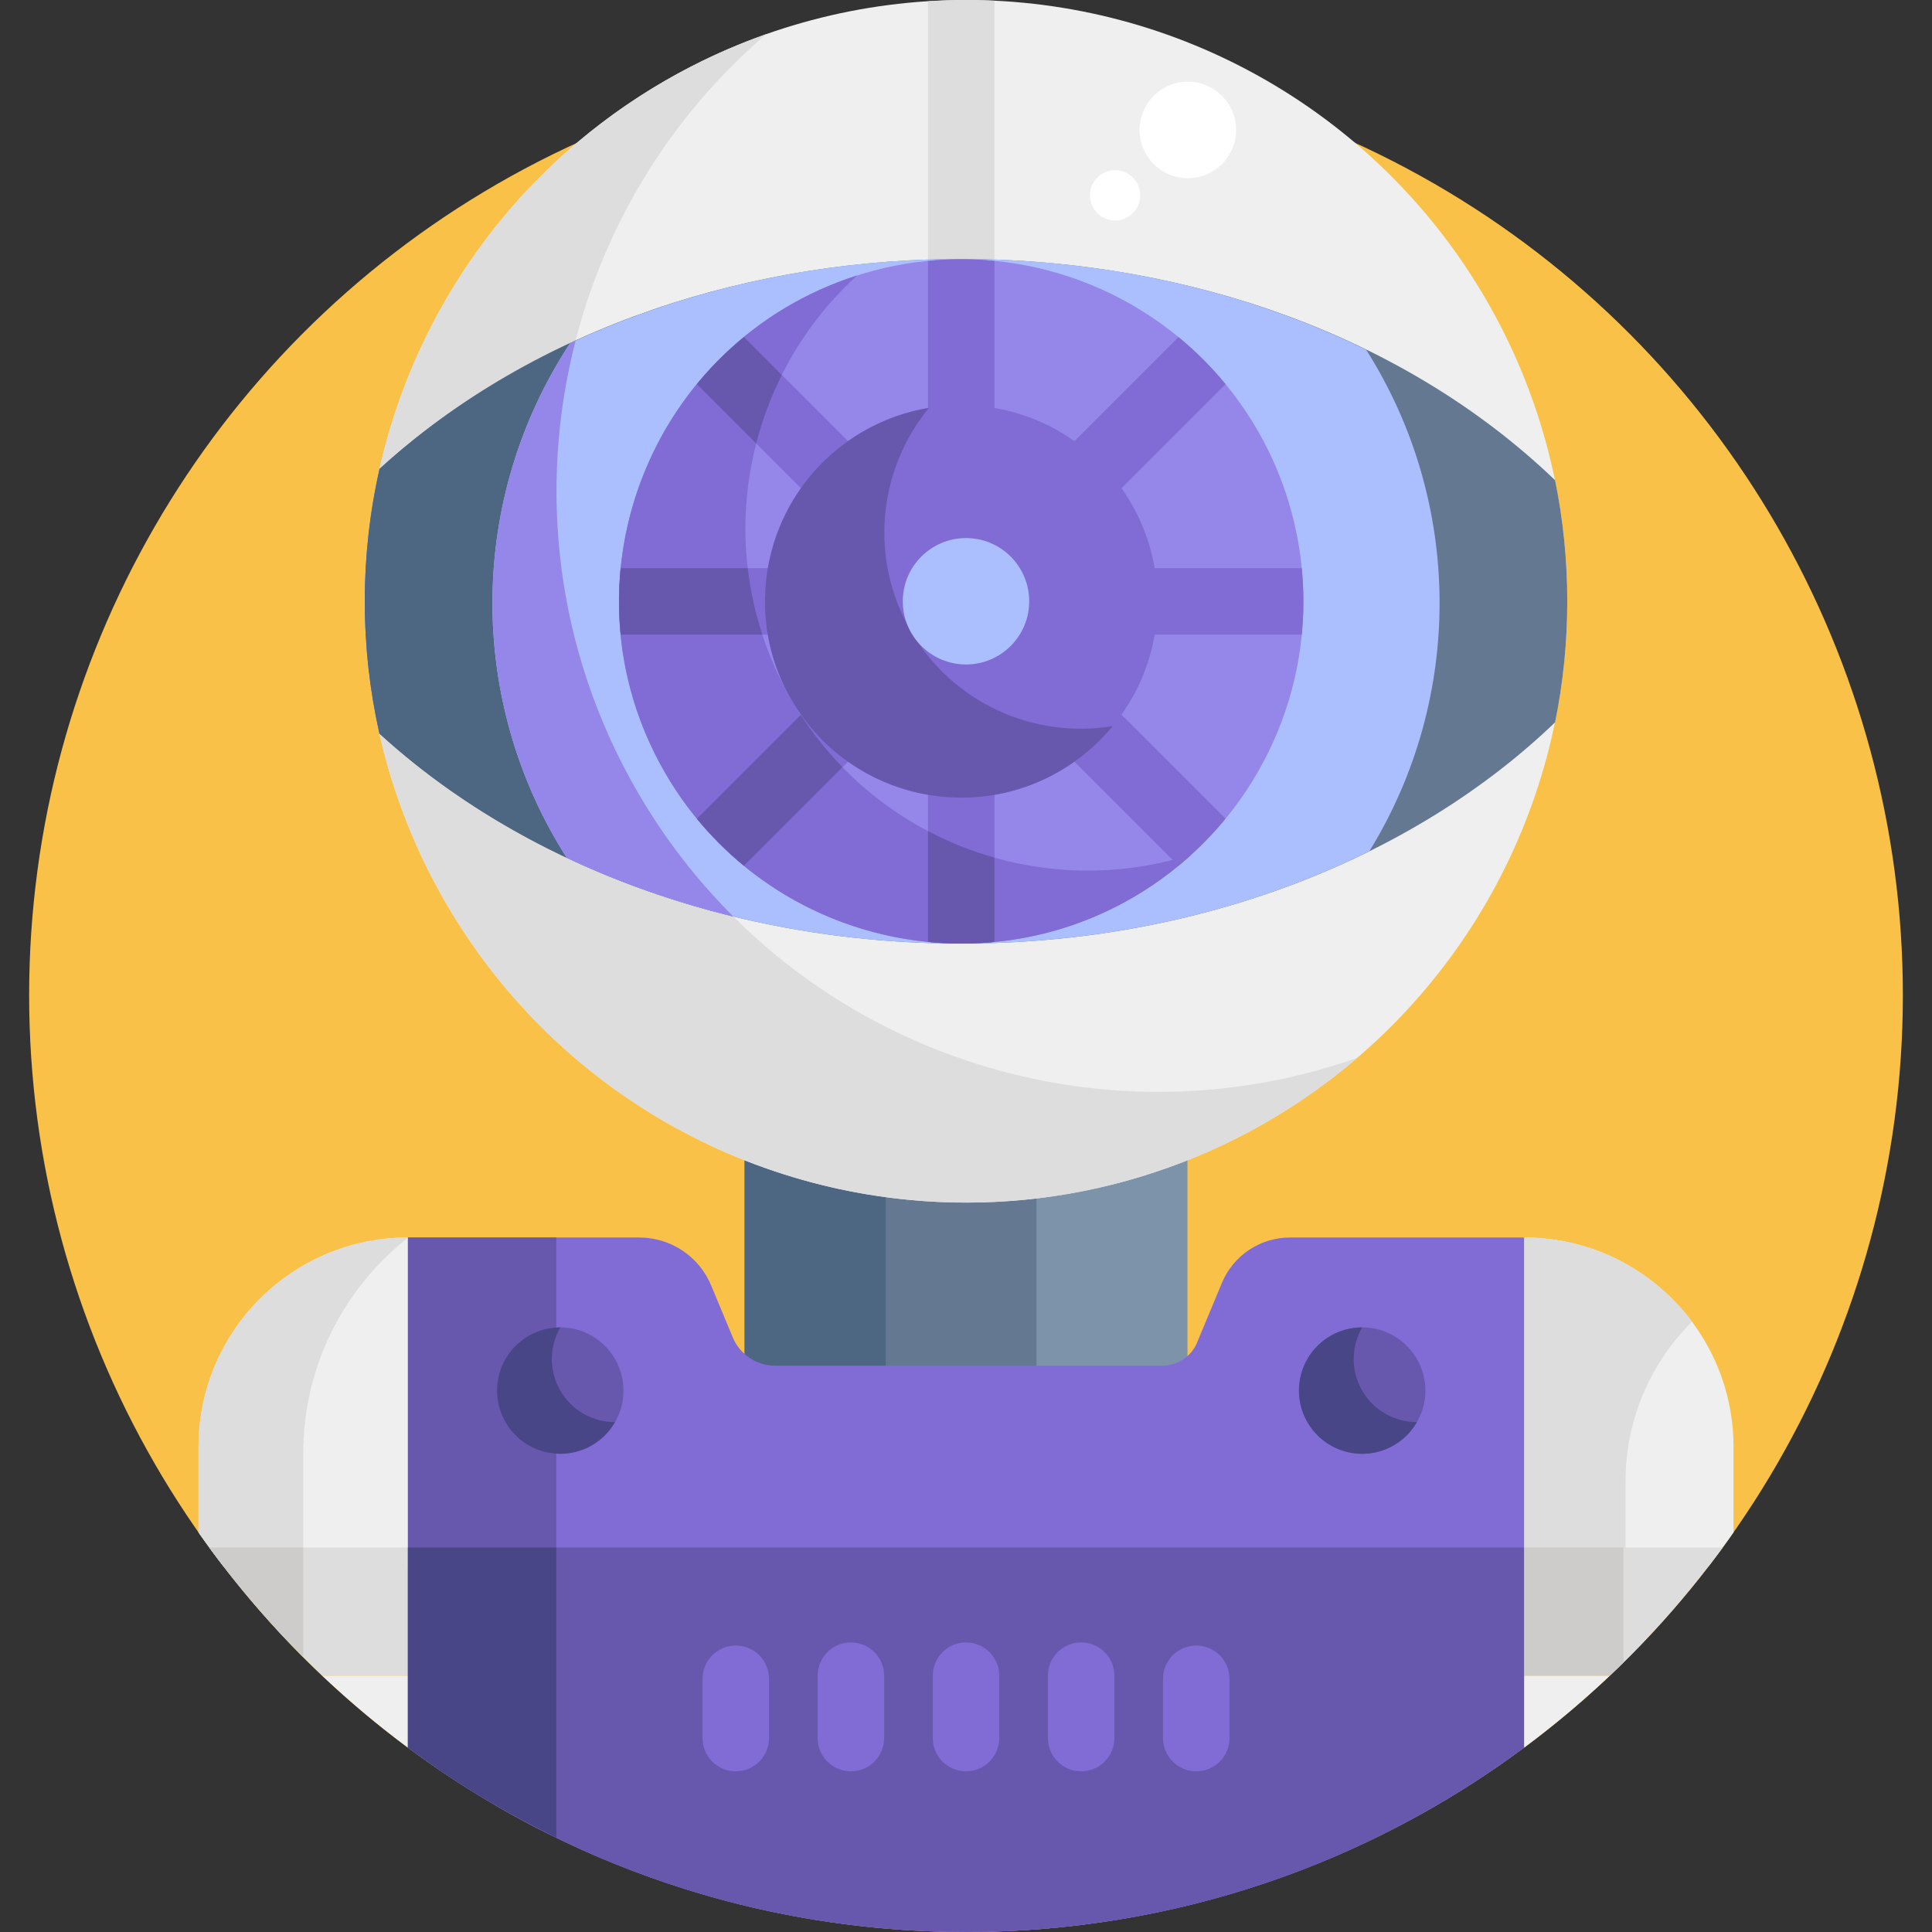 <?xml version="1.0" encoding="iso-8859-1"?>
<!-- Generator: Adobe Illustrator 19.0.0, SVG Export Plug-In . SVG Version: 6.00 Build 0)  -->
<svg version="1.1" id="Capa_1" xmlns="http://www.w3.org/2000/svg" xmlns:xlink="http://www.w3.org/1999/xlink" x="0px" y="0px"
	 viewBox="0 0 511.984 511.984" style="enable-background:new 0 0 511.984 511.984;" xml:space="preserve">
<rect x="0" y="0" width="511.984" height="511.984" fill="#333333" stroke="none"/>
<circle style="fill:#FAC149;" cx="255.992" cy="263.714" r="248.27"/>
<path style="fill:#EFEFEF;" d="M52.608,383.441V406.1c2.141,3.053,4.352,6.054,6.625,9.003h48.873v-87.161l0,0
	C77.455,327.943,52.608,352.79,52.608,383.441z"/>
<path style="fill:#DDDDDD;" d="M80.356,414.816v-29.691c0-23.179,10.857-43.81,27.749-57.126v-0.055
	c-30.65,0-55.498,24.847-55.498,55.498v22.659c2.141,3.053,4.352,6.054,6.625,9.003h21.331
	C80.496,415.007,80.424,414.912,80.356,414.816z"/>
<path style="fill:#EFEFEF;" d="M108.105,463.135v-19.08H85.381C92.564,450.853,100.151,457.226,108.105,463.135z"/>
<path style="fill:#DDDDDD;" d="M85.381,444.055h22.724v-33.962H55.471C64.403,422.307,74.415,433.677,85.381,444.055z"/>
<path style="fill:#CECCCA;" d="M80.356,410.094H55.471c7.546,10.32,15.872,20.029,24.885,29.054V410.094z"/>
<path style="fill:#7D93AA;" d="M255.995,317.35L255.995,317.35L255.995,317.35c-0.864-0.104-28.343,0.971-58.686-12.473v57.318
	c2.191,2.191,5.066,3.473,8.128,3.473h102.633c2.491,0,4.829-1.044,6.612-2.828v-57.964
	C296.727,312.831,276.758,317.35,255.995,317.35z"/>
<path style="fill:#647892;" d="M234.77,365.668h39.91v-49.544c-13.382,1.674-26.414,1.68-39.91-0.361V365.668z"/>
<path style="fill:#4D6682;" d="M197.309,304.876v57.318c2.191,2.191,5.066,3.473,8.128,3.473h29.334v-49.904
	C221.901,313.813,209.701,310.366,197.309,304.876z"/>
<circle style="fill:#EFEFEF;" cx="255.992" cy="159.338" r="159.338"/>
<g>
	<path style="fill:#DDDDDD;" d="M168.831,209.665c-38.986-67.526-22.92-151.721,34.262-200.64
		c-9.123,3.222-18.084,7.315-26.766,12.327c-76.209,44-102.32,141.448-58.32,217.656s141.447,102.32,217.655,58.32
		c8.682-5.013,16.706-10.726,24.058-17.016C288.765,305.376,207.817,277.192,168.831,209.665z"/>
	<path style="fill:#DDDDDD;" d="M245.916,0.333v71.183c0,4.867,3.945,8.81,8.81,8.81s8.81-3.944,8.81-8.81V0.189
		C257.604-0.087,252.165-0.057,245.916,0.333z"/>
</g>
<path style="fill:#647892;" d="M100.536,124.295c-5.166,23.012-5.173,47.047,0,70.093c37.248,34.064,92.494,55.662,154.189,55.662
	c63.472,0,120.129-22.849,157.374-58.625c4.308-21.076,4.312-43.074,0-64.164C331.977,50.294,182.966,48.91,100.536,124.295z"/>
<path style="fill:#4D6682;" d="M168.831,209.665c-21.718-37.618-26.344-80.405-16.302-119.389
	c-19.651,9.002-37.211,20.51-51.948,33.978c-5.257,23.26-5.183,47.24-0.045,70.133c24.545,22.447,56.907,39.476,93.777,48.483
	C184.614,233.192,176.01,222.099,168.831,209.665z"/>
<path style="fill:#ABBFFF;" d="M151.085,90.945c-27.178,41.321-27.423,94.883-0.877,136.386
	c30.531,14.416,66.283,22.717,104.518,22.717c39.752,0,76.829-8.964,108.14-24.452c25.035-40.581,24.91-92.336-0.835-132.918
	C297.825,61.262,216.207,60.544,151.085,90.945z"/>
<path style="fill:#9586EA;" d="M151.085,90.945c-27.175,41.317-27.426,94.88-0.876,136.386c13.721,6.479,28.504,11.71,44.086,15.52
	c-9.691-9.674-18.289-20.761-25.463-33.187c-21.715-37.611-26.342-80.39-16.308-119.368
	C152.046,90.517,151.559,90.724,151.085,90.945z"/>
<path style="fill:#EFEFEF;" d="M459.383,406.1v-22.659c0-30.651-24.847-55.498-55.498-55.498l0,0v87.161h48.873
	C455.031,412.154,457.242,409.153,459.383,406.1z"/>
<path style="fill:#DDDDDD;" d="M430.772,392.567c0-16.537,6.736-31.498,17.61-42.298c-10.119-13.552-26.282-22.326-44.496-22.326
	l0,0v87.161h26.887L430.772,392.567L430.772,392.567z"/>
<path style="fill:#806CD4;" d="M403.885,327.943h-62.039c-7.887,0-15.001,4.743-18.033,12.025l-6.591,15.833
	c-1.538,3.696-5.15,6.105-9.153,6.105H205.436c-4.922,0-9.36-2.96-11.251-7.503l-5.732-13.769
	c-3.199-7.684-10.706-12.69-19.029-12.69h-61.319v135.192c41.309,30.684,92.478,48.845,147.89,48.845
	c55.413,0,106.581-18.161,147.89-48.846V327.943z"/>
<path style="fill:#6858AD;" d="M147.423,327.943h-39.318v135.192c12.282,9.122,25.441,17.128,39.318,23.889V327.943z"/>
<path style="fill:#EFEFEF;" d="M426.61,444.055h-22.724v19.08C411.839,457.226,419.426,450.853,426.61,444.055z"/>
<path style="fill:#DDDDDD;" d="M403.885,410.094v33.962h22.724c10.966-10.378,20.978-21.749,29.91-33.962H403.885z"/>
<path style="fill:#CECCCA;" d="M430.202,410.094h-26.316v33.962h22.724c1.211-1.146,2.405-2.308,3.592-3.478V410.094z"/>
<path style="fill:#6858AD;" d="M403.885,410.094h-295.78v53.042c41.309,30.684,92.477,48.845,147.89,48.845
	c55.412,0,106.581-18.161,147.89-48.845V410.094z"/>
<path style="fill:#484686;" d="M147.423,410.094h-39.318v53.042c19.519,14.427,33.01,20.435,39.318,23.889V410.094z"/>
<circle style="fill:#9586EA;" cx="254.731" cy="159.378" r="90.674"/>
<path style="fill:#806CD4;" d="M209.694,185.371c-21.721-37.621-13.412-84.333,17.478-112.401
	c-55.335,17.705-79.792,81.83-50.976,131.741c28.818,49.914,96.58,60.79,139.578,21.724
	C276.023,239.153,231.415,222.992,209.694,185.371z"/>
<circle style="fill:#6858AD;" cx="148.472" cy="368.511" r="16.749"/>
<path style="fill:#484686;" d="M148.474,368.506c-3.098-5.366-2.875-11.726,0.007-16.735c-2.85-0.004-5.736,0.704-8.382,2.231
	c-8.01,4.625-10.755,14.869-6.131,22.879c4.625,8.01,14.869,10.755,22.879,6.131c2.645-1.527,4.701-3.674,6.123-6.144
	C157.193,376.859,151.572,373.872,148.474,368.506z"/>
<g>
	<path style="fill:#806CD4;" d="M194.98,469.404c-4.865,0-8.81-3.944-8.81-8.81v-15.711c0-4.867,3.945-8.81,8.81-8.81
		c4.865,0,8.81,3.944,8.81,8.81v15.711C203.791,465.459,199.846,469.404,194.98,469.404z"/>
	<path style="fill:#806CD4;" d="M317.01,469.404c-4.865,0-8.81-3.944-8.81-8.81v-15.711c0-4.867,3.945-8.81,8.81-8.81
		c4.866,0,8.81,3.944,8.81,8.81v15.711C325.821,465.459,321.876,469.404,317.01,469.404z"/>
	<path style="fill:#806CD4;" d="M286.503,469.404c-4.866,0-8.81-3.944-8.81-8.81v-16.537c0-4.867,3.945-8.81,8.81-8.81
		c4.865,0,8.81,3.944,8.81,8.81v16.537C295.313,465.459,291.369,469.404,286.503,469.404z"/>
	<path style="fill:#806CD4;" d="M255.995,469.404c-4.865,0-8.81-3.944-8.81-8.81v-16.537c0-4.867,3.945-8.81,8.81-8.81
		c4.865,0,8.81,3.944,8.81,8.81v16.537C264.806,465.459,260.861,469.404,255.995,469.404z"/>
	<path style="fill:#806CD4;" d="M225.488,469.404c-4.865,0-8.81-3.944-8.81-8.81v-16.537c0-4.867,3.945-8.81,8.81-8.81
		s8.81,3.944,8.81,8.81v16.537C234.298,465.459,230.353,469.404,225.488,469.404z"/>
	<path style="fill:#806CD4;" d="M254.726,111.55c3.012,0,5.954,0.291,8.81,0.824V69.128c-5.98-0.577-11.631-0.578-17.62,0v43.246
		C248.772,111.842,251.714,111.55,254.726,111.55z"/>
	<path style="fill:#806CD4;" d="M206.935,159.342c0-3.001,0.289-5.932,0.819-8.78h-43.271c-0.577,5.983-0.578,11.631,0,17.62h43.282
		C207.227,165.316,206.935,162.363,206.935,159.342z"/>
</g>
<path style="fill:#6858AD;" d="M198.156,150.561h-33.675c-0.578,5.982-0.578,11.631,0,17.62h37.544
	C200.125,162.385,198.846,156.485,198.156,150.561z"/>
<g>
	<path style="fill:#806CD4;" d="M294.181,132.377l30.589-30.589c-3.74-4.545-7.915-8.719-12.461-12.461l-30.584,30.583
		C286.608,123.261,290.836,127.491,294.181,132.377z"/>
	<path style="fill:#806CD4;" d="M227.725,119.911L197.14,89.328c-4.545,3.74-8.719,7.915-12.461,12.461l30.589,30.589
		C218.615,127.491,222.843,123.26,227.725,119.911z"/>
</g>
<path style="fill:#6858AD;" d="M207.187,99.373L197.14,89.327c-4.545,3.74-8.719,7.915-12.46,12.46l15.723,15.723
	C202.01,111.253,204.284,105.172,207.187,99.373z"/>
<g>
	<path style="fill:#806CD4;" d="M281.691,198.797l30.619,30.619c4.545-3.74,8.719-7.915,12.461-12.461l-30.614-30.614
		C290.806,191.224,286.576,195.452,281.691,198.797z"/>
	<path style="fill:#806CD4;" d="M344.969,150.561h-43.271c0.529,2.848,0.819,5.779,0.819,8.78c0,3.022-0.293,5.975-0.83,8.841
		h43.282c0.28-2.9,0.433-5.836,0.433-8.81C345.403,156.399,345.249,153.461,344.969,150.561z"/>
	<path style="fill:#806CD4;" d="M215.295,186.342l-30.614,30.614c3.74,4.545,7.915,8.719,12.461,12.461l30.62-30.619
		C222.875,195.452,218.644,191.224,215.295,186.342z"/>
</g>
<path style="fill:#6858AD;" d="M197.14,229.416l26.119-26.118c-4.066-4.18-7.779-8.803-11.059-13.861l-27.519,27.519
	C188.421,221.501,192.596,225.676,197.14,229.416z"/>
<path style="fill:#806CD4;" d="M254.726,207.133c-3.012,0-5.954-0.291-8.81-0.824v43.307c2.9,0.279,5.837,0.433,8.81,0.433
	c2.974,0,5.91-0.153,8.81-0.433v-43.307C260.678,206.841,257.737,207.133,254.726,207.133z"/>
<path style="fill:#6858AD;" d="M263.536,227.272c-6.087-1.722-11.996-4.075-17.62-7.034v29.377c2.9,0.28,5.837,0.433,8.81,0.433
	c2.974,0,5.91-0.153,8.81-0.433V227.272z"/>
<circle style="fill:#806CD4;" cx="254.731" cy="159.378" r="51.997"/>
<path style="fill:#6858AD;" d="M241.32,167.112c-11.145-19.304-8.499-42.78,4.872-59.038c-5.987,0.995-11.9,3.054-17.465,6.267
	c-24.87,14.358-33.391,46.16-19.033,71.03s46.16,33.391,71.03,19.033c5.565-3.213,10.306-7.305,14.16-11.992
	C274.12,195.861,252.466,186.416,241.32,167.112z"/>
<circle style="fill:#ABBFFF;" cx="255.992" cy="159.338" r="16.749"/>
<g>
	<circle style="fill:#FFFFFF;" cx="314.776" cy="34.438" r="12.791"/>
	<circle style="fill:#FFFFFF;" cx="295.499" cy="51.766" r="6.659"/>
</g>
<circle style="fill:#6858AD;" cx="360.979" cy="368.511" r="16.749"/>
<path style="fill:#484686;" d="M360.976,368.506c-3.098-5.366-2.875-11.726,0.007-16.735c-2.849-0.004-5.736,0.704-8.382,2.231
	c-8.01,4.625-10.755,14.869-6.131,22.879c4.625,8.01,14.869,10.755,22.879,6.131c2.645-1.527,4.701-3.674,6.123-6.144
	C369.694,376.859,364.074,373.872,360.976,368.506z"/>
<g>
</g>
<g>
</g>
<g>
</g>
<g>
</g>
<g>
</g>
<g>
</g>
<g>
</g>
<g>
</g>
<g>
</g>
<g>
</g>
<g>
</g>
<g>
</g>
<g>
</g>
<g>
</g>
<g>
</g>
</svg>
